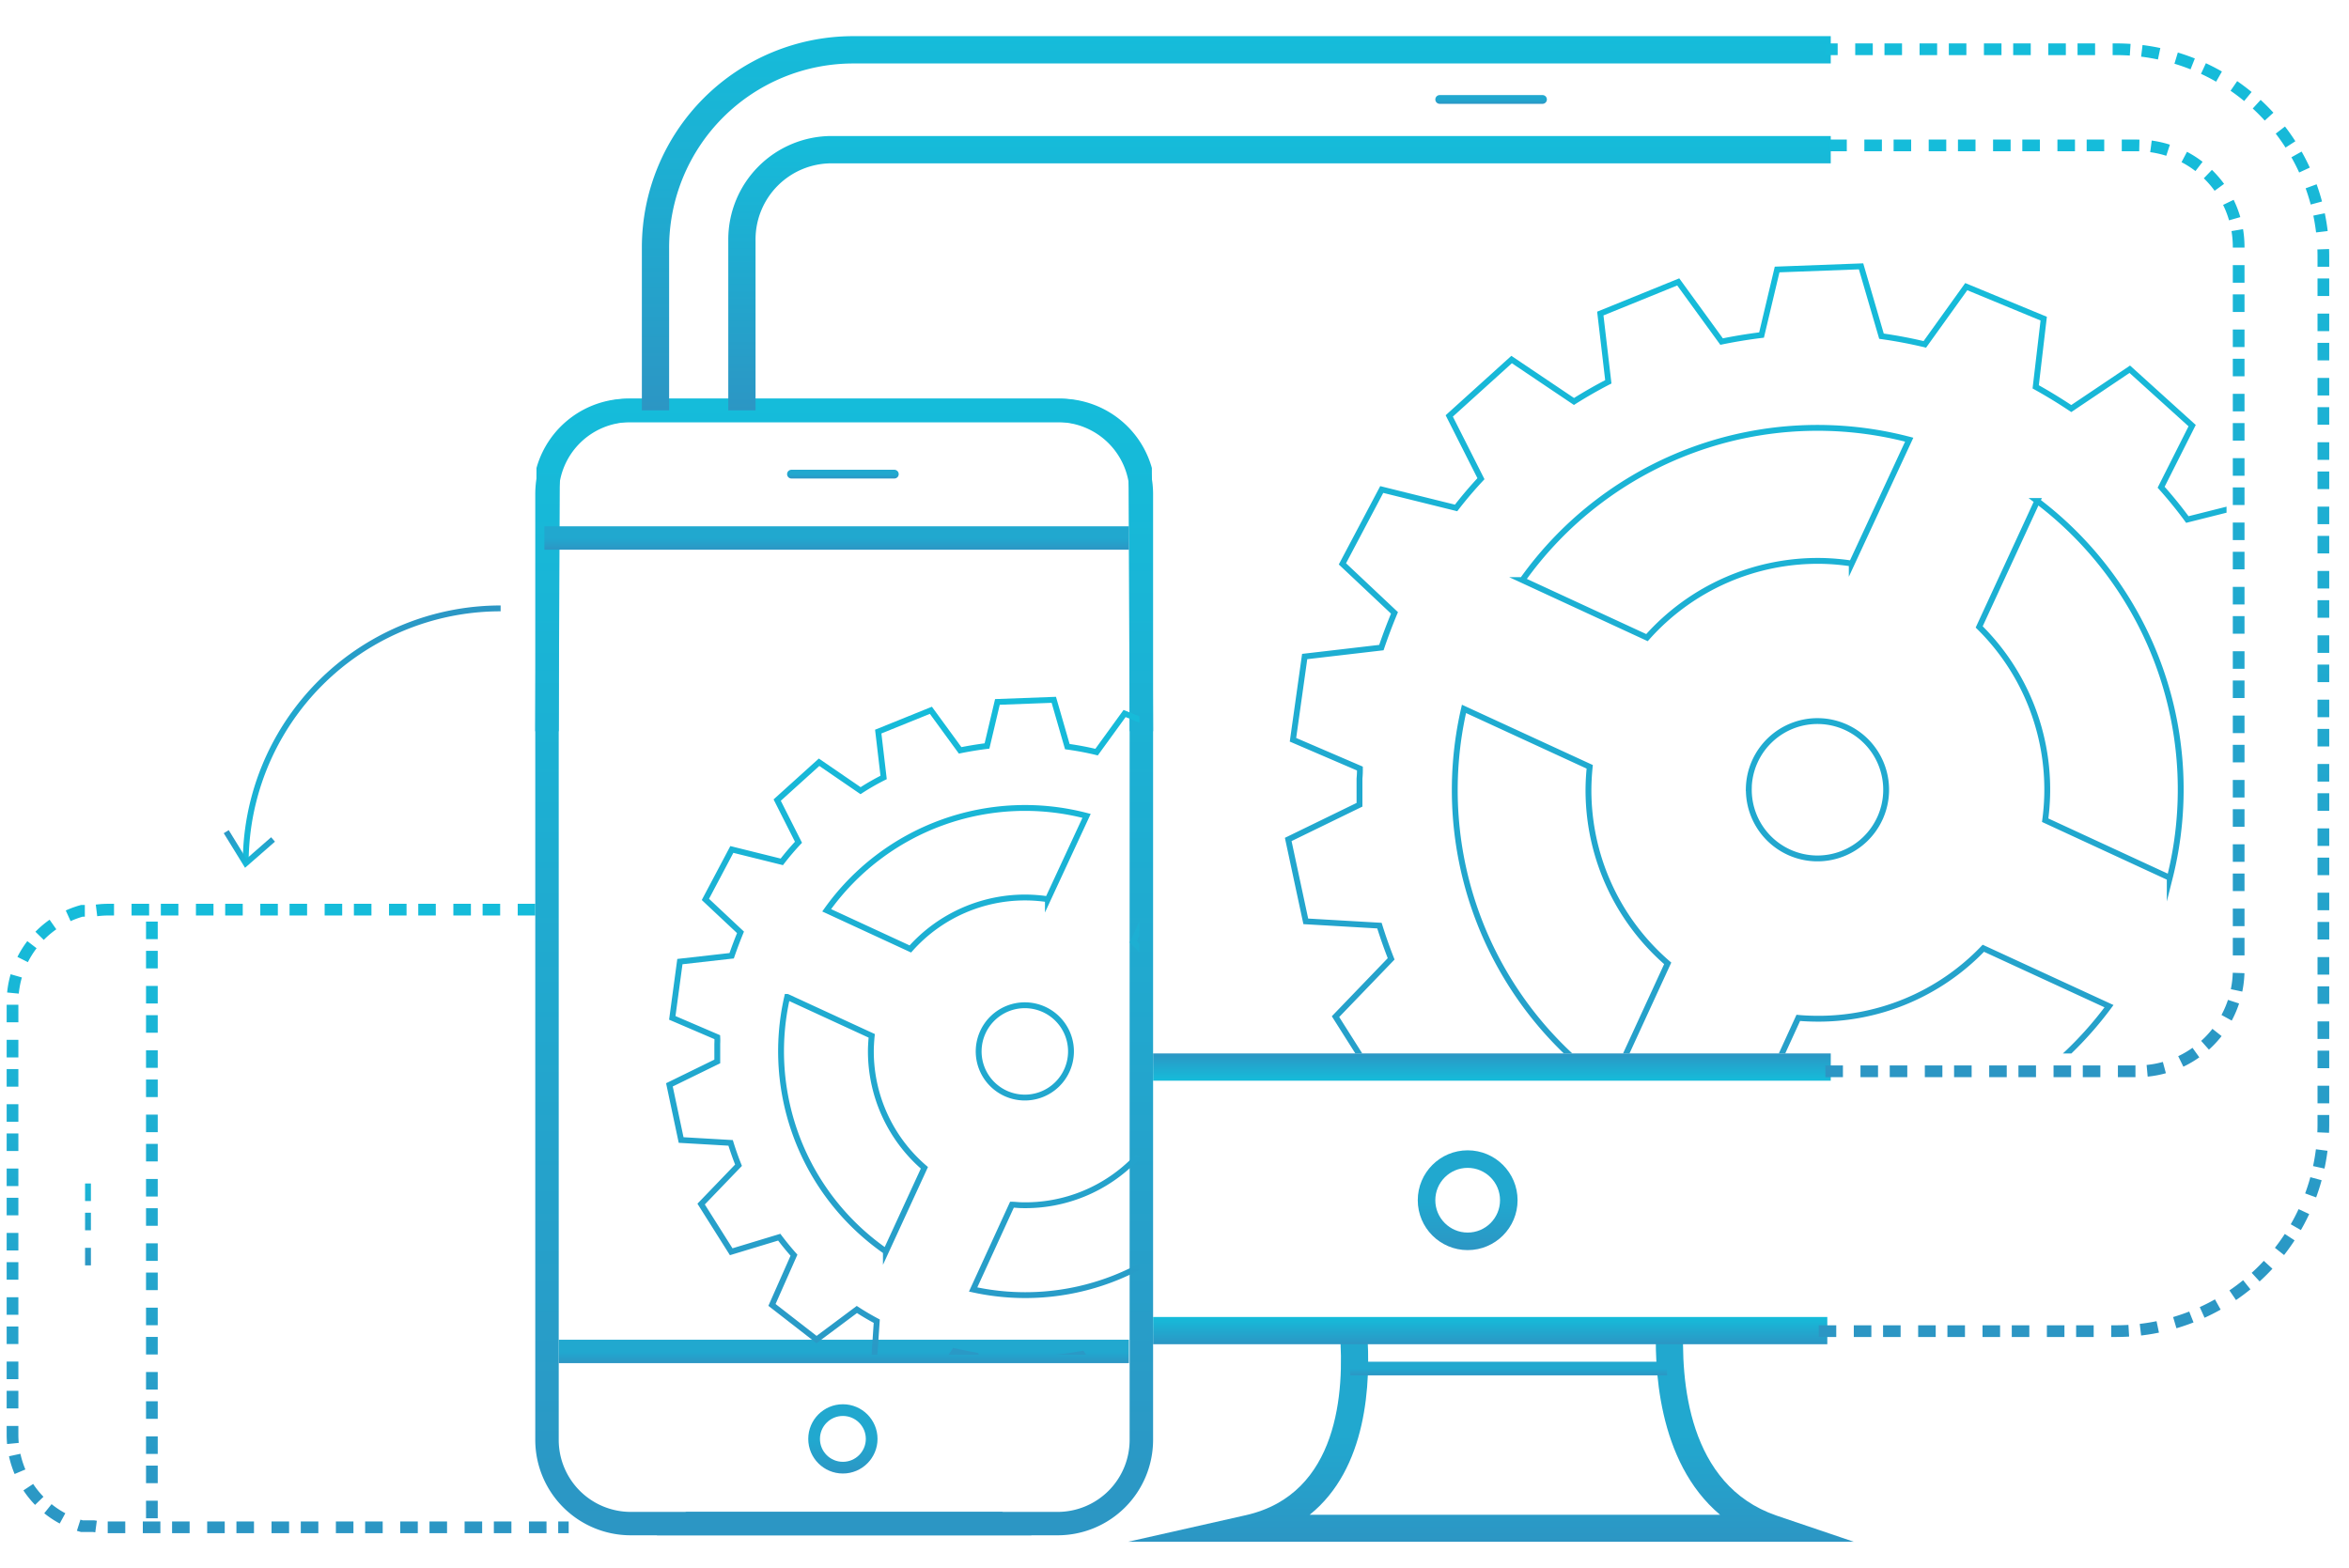 <svg id="Слой_1" data-name="Слой 1" xmlns="http://www.w3.org/2000/svg" xmlns:xlink="http://www.w3.org/1999/xlink" viewBox="0 0 401.5 268"><defs><style>.cls-1,.cls-10,.cls-11,.cls-12,.cls-13,.cls-14,.cls-17,.cls-20,.cls-22,.cls-24,.cls-25,.cls-26,.cls-4,.cls-5,.cls-8,.cls-9{fill:none;}.cls-2{fill:url(#Безымянный_градиент);}.cls-3{fill:url(#Безымянный_градиент_2);}.cls-10,.cls-11,.cls-12,.cls-13,.cls-14,.cls-17,.cls-20,.cls-22,.cls-24,.cls-25,.cls-26,.cls-4,.cls-5,.cls-8,.cls-9{stroke-miterlimit:10;}.cls-4{stroke-width:3px;stroke:url(#Безымянный_градиент_3);}.cls-10,.cls-5{stroke-linecap:round;stroke-width:1.5px;}.cls-5{stroke:url(#Безымянный_градиент_45);}.cls-6{fill:url(#Безымянный_градиент_46);}.cls-7{fill:url(#Безымянный_градиент_46-2);}.cls-11,.cls-8{stroke-width:4px;}.cls-8{stroke:url(#Безымянный_градиент_47);}.cls-12,.cls-13,.cls-17,.cls-20,.cls-9{stroke-width:2px;}.cls-9{stroke:url(#Безымянный_градиент_48);}.cls-10{stroke:url(#Безымянный_градиент_49);}.cls-11{stroke:url(#Безымянный_градиент_50);}.cls-12,.cls-13,.cls-14,.cls-17,.cls-20{stroke-dasharray:3 3 3 2;}.cls-12{stroke:url(#Безымянный_градиент_74);}.cls-13{stroke:url(#Безымянный_градиент_74-2);}.cls-14{stroke:url(#Безымянный_градиент_74-3);}.cls-15{fill:url(#Безымянный_градиент_74-4);}.cls-16{fill:url(#Безымянный_градиент_74-5);}.cls-17{stroke:url(#Безымянный_градиент_74-6);}.cls-18{fill:url(#Безымянный_градиент_75);}.cls-19{fill:url(#Безымянный_градиент_75-2);}.cls-20{stroke:url(#Безымянный_градиент_74-7);}.cls-21{clip-path:url(#clip-path);}.cls-22{stroke:url(#Безымянный_градиент_74-8);}.cls-23{clip-path:url(#clip-path-2);}.cls-24{stroke:url(#Безымянный_градиент_46-3);}.cls-25{stroke:url(#Безымянный_градиент_74-9);}.cls-26{stroke:url(#Безымянный_градиент_74-10);}</style><linearGradient id="Безымянный_градиент" x1="254.84" y1="44.42" x2="254.84" y2="6.45" gradientTransform="matrix(1, 0, 0, -1, 0, 270)" gradientUnits="userSpaceOnUse"><stop offset="0.52" stop-color="#21a8cf"/><stop offset="1" stop-color="#2c96c4"/></linearGradient><linearGradient id="Безымянный_градиент_2" x1="257.87" y1="37.22" x2="257.87" y2="34.89" xlink:href="#Безымянный_градиент"/><linearGradient id="Безымянный_градиент_3" x1="250.86" y1="-137.64" x2="250.86" y2="-154.7" gradientTransform="matrix(1, 0, 0, -1, 0, 59)" xlink:href="#Безымянный_градиент"/><linearGradient id="Безымянный_градиент_45" x1="254.86" y1="42.75" x2="254.86" y2="41.25" gradientTransform="matrix(1, 0, 0, -1, 0, 59)" xlink:href="#Безымянный_градиент"/><linearGradient id="Безымянный_градиент_46" x1="144.29" y1="201.85" x2="144.29" y2="7.55" gradientTransform="matrix(1, 0, 0, -1, 0, 270)" gradientUnits="userSpaceOnUse"><stop offset="0" stop-color="#15bcda"/><stop offset="1" stop-color="#2c96c4"/></linearGradient><linearGradient id="Безымянный_градиент_46-2" x1="104.29" y1="201.85" x2="104.29" y2="7.55" gradientTransform="translate(248.58 270) rotate(180)" xlink:href="#Безымянный_градиент_46"/><linearGradient id="Безымянный_градиент_47" x1="143.01" y1="-30.97" x2="143.01" y2="-34.97" gradientTransform="matrix(1, 0, 0, -1, 0, 59)" xlink:href="#Безымянный_градиент"/><linearGradient id="Безымянный_градиент_48" x1="144.07" y1="-181.05" x2="144.07" y2="-192.89" gradientTransform="matrix(1, 0, 0, -1, 0, 59)" xlink:href="#Безымянный_градиент"/><linearGradient id="Безымянный_градиент_49" x1="144.07" y1="-21.3" x2="144.07" y2="-22.8" gradientTransform="matrix(1, 0, 0, -1, 0, 59)" xlink:href="#Безымянный_градиент"/><linearGradient id="Безымянный_градиент_50" x1="144.23" y1="-170.02" x2="144.23" y2="-174.02" gradientTransform="matrix(1, 0, 0, -1, 0, 59)" xlink:href="#Безымянный_градиент"/><linearGradient id="Безымянный_градиент_74" x1="49.17" y1="154.5" x2="49.17" y2="262.1" gradientTransform="matrix(1, 0, 0, 1, 0, 0)" xlink:href="#Безымянный_градиент_46"/><linearGradient id="Безымянный_градиент_74-2" x1="25.96" y1="155.63" x2="25.96" y2="259.54" gradientTransform="matrix(1, 0, 0, 1, 0, 0)" xlink:href="#Безымянный_градиент_46"/><linearGradient id="Безымянный_градиент_74-3" x1="15.04" y1="199.73" x2="15.04" y2="216.31" gradientTransform="matrix(1, 0, 0, 1, 0, 0)" xlink:href="#Безымянный_градиент_46"/><linearGradient id="Безымянный_градиент_74-4" x1="211.32" y1="263.82" x2="211.32" y2="199.85" xlink:href="#Безымянный_градиент_46"/><linearGradient id="Безымянный_градиент_74-5" x1="254.71" y1="44.87" x2="254.71" y2="40.21" xlink:href="#Безымянный_градиент_46"/><linearGradient id="Безымянный_градиент_74-6" x1="354.49" y1="7.42" x2="354.49" y2="228.55" gradientTransform="matrix(1, 0, 0, 1, 0, 0)" xlink:href="#Безымянный_градиент_46"/><linearGradient id="Безымянный_градиент_75" x1="218.7" y1="246.75" x2="218.7" y2="199.85" xlink:href="#Безымянный_градиент_46"/><linearGradient id="Безымянный_градиент_75-2" x1="255.01" y1="184.74" x2="255.01" y2="180.08" gradientTransform="matrix(1, 0, 0, 1, 0, 0)" xlink:href="#Безымянный_градиент_46"/><linearGradient id="Безымянный_градиент_74-7" x1="347.82" y1="23.86" x2="347.82" y2="184.13" gradientTransform="matrix(1, 0, 0, 1, 0, 0)" xlink:href="#Безымянный_градиент_46"/><clipPath id="clip-path"><path class="cls-1" d="M197.09,180.09H367.57a13,13,0,0,0,13-13h0V40.92a13,13,0,0,0-13-13H142.15a13,13,0,0,0-13,13V70.15H179.1l18,109.94h0Z"/></clipPath><linearGradient id="Безымянный_градиент_74-8" x1="310.09" y1="45.02" x2="310.09" y2="226.13" gradientTransform="matrix(1, 0, 0, 1, 0, 0)" xlink:href="#Безымянный_градиент_46"/><clipPath id="clip-path-2"><polygon class="cls-1" points="93 92.42 93 121.64 94.27 231.59 194.75 231.59 194.75 92.42 93 92.42"/></clipPath><linearGradient id="Безымянный_градиент_46-3" x1="174.77" y1="119.07" x2="174.77" y2="241.1" gradientTransform="matrix(1, 0, 0, 1, 0, 0)" xlink:href="#Безымянный_градиент_46"/><linearGradient id="Безымянный_градиент_74-9" x1="63.54" y1="147.58" x2="63.54" y2="103.5" gradientTransform="matrix(1, 0, 0, 1, 0, 0)" xlink:href="#Безымянный_градиент_46"/><linearGradient id="Безымянный_градиент_74-10" x1="42.62" y1="148.35" x2="42.62" y2="141.9" gradientTransform="matrix(1, 0, 0, 1, 0, 0)" xlink:href="#Безымянный_градиент_46"/></defs><title>resolution-02-01-01</title><path class="cls-2" d="M316.84,263.55h-124L213,259c15.81-3.61,16.83-21.17,16-31.32l4.65-.36c0.72,9.21,0,23.76-9.79,31.62H294c-10.8-9.09-11.31-25.65-10.89-33.32l4.66,0.26c-0.56,10.17.76,28,15.85,33.19Z"/><rect class="cls-3" x="230.78" y="232.78" width="54.17" height="2.33"/><circle class="cls-4" cx="250.86" cy="205.17" r="7.03"/><line class="cls-5" x1="246.08" y1="17" x2="263.65" y2="17"/><path class="cls-6" d="M180.86,262.45H112.28l5-4h63.57a12.31,12.31,0,0,0,12.23-12.24V84.39a12.31,12.31,0,0,0-12.24-12.23H107.33a12.24,12.24,0,0,0-11.64,8.46L95.49,125h-4L91.7,80l0.08-.28a16.22,16.22,0,0,1,15.54-11.57h73.54a16.32,16.32,0,0,1,16.23,16.23V246.21A16.32,16.32,0,0,1,180.86,262.45Z"/><path class="cls-7" d="M91.49,246.21V84.38a16.32,16.32,0,0,1,16.23-16.23h73.54A16.22,16.22,0,0,1,196.8,79.72L196.88,80l0.21,45h-4l-0.2-44.38a12.24,12.24,0,0,0-11.64-8.46H107.74A12.31,12.31,0,0,0,95.5,84.39V246.21a12.31,12.31,0,0,0,12.23,12.24H171.3l5,4H107.72A16.32,16.32,0,0,1,91.49,246.21Z"/><line class="cls-8" x1="93.05" y1="91.97" x2="192.96" y2="91.97"/><circle class="cls-9" cx="144.07" cy="245.97" r="4.92"/><line class="cls-10" x1="135.28" y1="81.05" x2="152.86" y2="81.05"/><line class="cls-11" x1="95.5" y1="231.02" x2="192.96" y2="231.02"/><path class="cls-12" d="M91.49,155.5H18.37a16.36,16.36,0,0,0-2.35.2H14l-0.28.08A16.22,16.22,0,0,0,2.14,171.33v73.94a16.22,16.22,0,0,0,11.57,15.54L14,260.89h2a16.36,16.36,0,0,0,2.35.2H97.2"/><line class="cls-13" x1="25.96" y1="259.54" x2="25.96" y2="155.63"/><line class="cls-14" x1="15.04" y1="216.31" x2="15.04" y2="199.73"/><path class="cls-15" d="M312.92,6.18H145.81a36.14,36.14,0,0,0-36.1,36.1V70.15h4.66V42.29a31.48,31.48,0,0,1,31.44-31.44H312.92"/><path class="cls-16" d="M312.33,225.13H197.09v4.66H312.33"/><path class="cls-17" d="M310.86,227.55h50.88a35.42,35.42,0,0,0,35.38-35.38V43.8A35.42,35.42,0,0,0,361.74,8.42H312"/><path class="cls-18" d="M312.92,23.25H142.15a17.69,17.69,0,0,0-17.67,17.67V70.15h4.66V40.92a13,13,0,0,1,13-13H312.92"/><rect class="cls-19" x="197.09" y="180.08" width="115.83" height="4.66"/><path class="cls-20" d="M312,183.13h53.32a17.34,17.34,0,0,0,17.32-17.31V42.18a17.34,17.34,0,0,0-17.32-17.32H312"/><g class="cls-21"><path class="cls-22" d="M389,137v-3.28L400,129l-2-14.23-12.11-1.31q-1-3.36-2.24-6.72l8.64-8.16-6.72-12.71-11.7,2.94q-2.1-2.86-4.48-5.52l5.3-10.53-10.66-9.64-10,6.72q-3-2-6.08-3.71l1.37-11.66L336.08,49,329,58.87q-3.64-.87-7.41-1.4L318.1,45.53l-14.35.54-2.66,11.2q-3.46.43-6.83,1.12l-7.41-10.2-13.32,5.41,1.37,11.67q-3,1.55-5.87,3.36l-10.66-7.17-10.66,9.64,5.42,10.73q-2.24,2.4-4.25,5l-12.71-3.15-6.72,12.71,8.9,8.38q-1.22,2.92-2.24,5.93L223,112.23l-2,14.23,11.44,4.92a14.81,14.81,0,0,1-.07,1.71v4.48l-12.18,5.93,3,14,12.59,0.73q0.9,2.89,2,5.68l-9.51,9.88L236,186l12.22-3.71q1.78,2.36,3.75,4.58l-5.6,12.65,11.34,8.81,10.25-7.65q2.48,1.61,5.06,3L272,217.49l13.71,4.43,7-10.64q2.69,0.63,5.45,1.12l3,12.75,14.3,0.48,3.71-12.76q3-.34,6-0.9l7.1,10.82,13.67-4.4-0.84-13.05q2.81-1.39,5.5-3L360.89,210l11.32-8.83L367,189.41q2.24-2.32,4.28-4.82l12,3.6L391,176,382.22,167q1.36-3,2.46-6.21l12.22-.71,3-14-11.11-5.45C388.85,139.41,388.92,138.24,389,137Zm-18.14,13.05-21.29-9.84a39.57,39.57,0,0,0,.34-4.21,39,39,0,0,0-11.62-28.83l9.93-21.53a61.85,61.85,0,0,1,22.64,64.43h0ZM250.23,121.18l21.49,9.9c-0.1,1-.17,2-0.2,3a39.07,39.07,0,0,0,13.53,30.6l-9.79,21.29A62,62,0,0,1,250.23,121.18Zm48.68,13.56a11.74,11.74,0,1,1,11.45,12h0a11.74,11.74,0,0,1-11.44-12h0Zm17.6-38.41a39.48,39.48,0,0,0-4.87-.44A39.06,39.06,0,0,0,281.51,109l-21.29-9.84a61.88,61.88,0,0,1,66.11-24ZM307.37,174c0.74,0.07,1.53.11,2.31,0.13A39,39,0,0,0,339,162.1L360.48,172a61.86,61.86,0,0,1-63,23.63Z"/></g><g class="cls-23"><path class="cls-24" d="M227.76,181.07v-2.21l7.44-3.2-1.32-9.56-8.14-.88q-0.65-2.26-1.51-4.52l5.8-5.48-4.52-8.54-7.86,2q-1.41-1.92-3-3.71l3.56-7.08-7.16-6.47-6.72,4.52q-2-1.32-4.09-2.49l0.92-7.84-8.94-3.64-4.79,6.6q-2.45-.59-5-0.94l-2.31-8-9.64.36-1.78,7.53q-2.33.29-4.59,0.75l-5-6.85-9,3.64,0.92,7.84q-2,1-3.94,2.26L140,130.3l-7.16,6.47,3.64,7.21q-1.51,1.61-2.85,3.35l-8.54-2.12-4.52,8.54,6,5.63q-0.82,2-1.51,4l-8.85,1L114.91,174l7.69,3.3a10,10,0,0,1,0,1.15v3l-8.18,4,2,9.43,8.46,0.49q0.6,1.94,1.35,3.82l-6.39,6.64,5.14,8.15,8.21-2.49q1.2,1.59,2.52,3.08l-3.76,8.5,7.62,5.92,6.89-5.14q1.66,1.08,3.4,2l-0.63,9.27,9.21,3,4.7-7.15q1.81,0.42,3.66.75l2,8.57,9.61,0.32,2.49-8.57q2-.23,4.05-0.6l4.77,7.27,9.18-3L198.35,227q1.89-.93,3.7-2l6.87,5.12,7.6-5.93L213,216.26q1.51-1.56,2.88-3.24l8.06,2.42,5.13-8.17-5.87-6.1q0.91-2,1.66-4.17l8.21-.47,2-9.41-7.47-3.66C227.69,182.67,227.74,181.88,227.76,181.07Zm-12.19,8.77-14.3-6.61a26.59,26.59,0,0,0,.23-2.83A26.23,26.23,0,0,0,193.69,161l6.67-14.47a41.56,41.56,0,0,1,15.21,43.29h0Zm-81-19.42L149,177.07c-0.07.65-.11,1.33-0.14,2A26.25,26.25,0,0,0,158,199.63l-6.58,14.3A41.64,41.64,0,0,1,134.55,170.42Zm32.71,9.11a7.89,7.89,0,1,1,7.69,8.09h0a7.89,7.89,0,0,1-7.69-8.09h0Zm11.83-25.81a26.53,26.53,0,0,0-3.27-.29,26.24,26.24,0,0,0-20.24,8.79l-14.3-6.61a41.58,41.58,0,0,1,44.42-16.14Zm-6.14,52.21c0.5,0,1,.08,1.55.09a26.24,26.24,0,0,0,19.72-8.11l14.41,6.64a41.56,41.56,0,0,1-42.32,15.88Z"/></g><path class="cls-25" d="M42,147.58A43.57,43.57,0,0,1,85.57,104"/><polyline class="cls-26" points="38.67 142.17 42 147.58 46.67 143.5"/></svg>